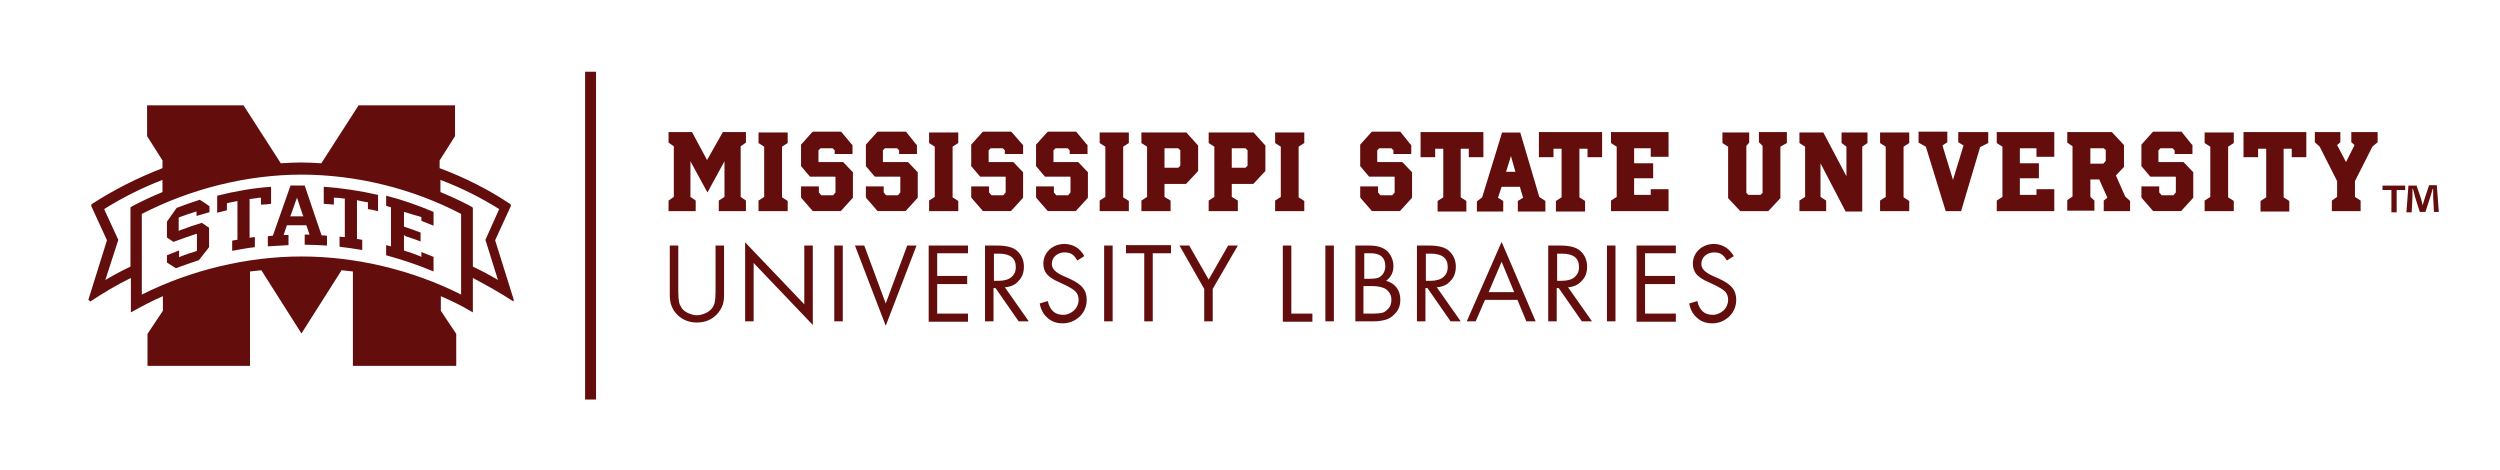 <svg xmlns="http://www.w3.org/2000/svg" viewBox="0 0 617 116" enable-background="new 0 0 617 116"><style type="text/css">.st0{fill:#640D0D;}</style><g id="Line__x26__Text"><path class="st0" d="M167.4 60.6v11.5c0 1.1.1 1.9.2 2.5.1.5.4 1 .7 1.5.4.5.9.9 1.6 1.2.7.3 1.4.5 2.1.5.7 0 1.4-.2 2.1-.5.7-.3 1.2-.7 1.6-1.2.3-.4.6-.9.7-1.5.1-.6.2-1.4.2-2.5v-11.5h2.1v12c0 1.2-.1 2.1-.4 2.8-.3.8-.7 1.4-1.3 2.1-1.3 1.4-3 2.1-5 2.1s-3.7-.7-5-2.1c-.6-.6-1-1.3-1.3-2.1-.3-.7-.4-1.7-.4-2.8v-12h2.1zM183.9 79.3v-19.5l14.6 15.3v-14.5h2.1v19.6l-14.6-15.3v14.4h-2.1zM208 60.6v18.7h-2.1v-18.7h2.1zM213.3 60.6l5.3 14.3 5.3-14.3h2.3l-7.6 19.8-7.6-19.8h2.3zM238.9 62.5h-7.6v5.6h7.4v2h-7.4v7.3h7.6v2h-9.7v-18.8h9.7v1.9zM248 70.9l5.9 8.4h-2.5l-5.7-8.2h-.5v8.2h-2.1v-18.7h3c2.2 0 3.9.4 4.9 1.3 1.1 1 1.7 2.3 1.7 3.9 0 1.4-.4 2.6-1.3 3.5-.8 1-2 1.5-3.4 1.6zm-2.8-1.6h1.3c1.3 0 2.4-.3 3.1-.9.7-.6 1.1-1.4 1.1-2.5 0-2.2-1.4-3.3-4.2-3.3h-1.2v6.7zM267.6 63.2l-1.7 1.1c-.5-.8-.9-1.3-1.4-1.6-.5-.3-1.1-.4-1.8-.4-.9 0-1.6.3-2.2.8-.6.5-.9 1.2-.9 2.1 0 1.1.9 2 2.6 2.8l1.8.8c1.5.7 2.6 1.4 3.2 2.2.7.8 1 1.8 1 3 0 1.6-.6 3-1.7 4.1-1.2 1.1-2.6 1.7-4.2 1.7-1.5 0-2.7-.4-3.7-1.3-1-.8-1.7-2-2-3.6l2-.6c.5 2.3 1.8 3.4 3.8 3.4 1 0 1.9-.4 2.7-1.1.7-.7 1.1-1.6 1.1-2.6 0-.8-.2-1.4-.7-2-.5-.5-1.3-1-2.5-1.6l-1.7-.8c-.7-.3-1.3-.6-1.7-.9-.5-.3-.9-.7-1.2-1-.6-.7-.9-1.6-.9-2.6 0-1.4.5-2.5 1.5-3.5 1-.9 2.3-1.4 3.8-1.4 2.1.1 3.7 1 4.8 3zM274.6 60.6v18.7h-2.1v-18.7h2.1zM284.5 62.5v16.8h-2.1v-16.8h-4.5v-2h11.1v2h-4.5zM297.2 71.3l-6.1-10.7h2.4l4.8 8.4 4.8-8.4h2.4l-6.2 10.7v8h-2.1v-8zM318.7 60.6v16.8h5.2v2h-7.3v-18.8h2.1zM329.2 60.6v18.7h-2.1v-18.7h2.1zM334.5 79.3v-18.7h3.4c2.1 0 3.6.5 4.6 1.5.9 1 1.4 2.2 1.4 3.6 0 1.5-.6 2.7-1.8 3.6 1.1.3 2 .9 2.6 1.7.6.8.9 1.8.9 3 0 1.5-.5 2.7-1.6 3.7-.6.6-1.3 1-2 1.2-.7.2-1.7.4-2.8.4h-4.7zm2.1-10.5h1.6c.8 0 1.4-.1 1.8-.2.4-.1.8-.4 1.1-.7.5-.6.8-1.3.8-2.2 0-2.1-1.2-3.2-3.6-3.2h-1.6v6.3zm0 8.6h2.4c.9 0 1.6-.1 2.1-.2s.9-.4 1.3-.8c.7-.6 1-1.4 1-2.4 0-1.1-.4-1.9-1.3-2.6-.7-.5-1.9-.8-3.5-.8h-2.1v6.8zM354.6 70.9l5.9 8.4h-2.5l-5.7-8.2h-.5v8.2h-2.1v-18.7h3c2.2 0 3.9.4 4.9 1.3 1.1 1 1.7 2.3 1.7 3.9 0 1.4-.4 2.6-1.3 3.5-.8 1-2 1.5-3.4 1.6zm-2.8-1.6h1.3c1.3 0 2.4-.3 3.1-.9.7-.6 1.1-1.4 1.1-2.5 0-2.2-1.4-3.3-4.2-3.3h-1.2v6.7zM374.5 74h-8l-2.3 5.3h-2.2l8.6-19.6 8.4 19.6h-2.3l-2.2-5.3zm-.8-1.9l-3.1-7.5-3.2 7.5h6.3zM387 70.9l5.9 8.4h-2.5l-5.7-8.2h-.5v8.2h-2.1v-18.7h3c2.2 0 3.9.4 4.9 1.3 1.1 1 1.7 2.3 1.7 3.9 0 1.4-.4 2.6-1.3 3.5-.9 1-2 1.5-3.4 1.6zm-2.8-1.6h1.3c1.3 0 2.4-.3 3.1-.9.7-.6 1.1-1.4 1.1-2.5 0-2.2-1.4-3.3-4.2-3.3h-1.2v6.7zM398.7 60.6v18.7h-2.1v-18.7h2.1zM413.6 62.5h-7.6v5.6h7.4v2h-7.4v7.3h7.6v2h-9.7v-18.8h9.7v1.9zM427.9 63.2l-1.7 1.1c-.5-.8-.9-1.3-1.4-1.6-.5-.3-1.1-.4-1.8-.4-.9 0-1.6.3-2.2.8-.6.5-.9 1.2-.9 2.1 0 1.1.9 2 2.6 2.8l1.8.8c1.5.7 2.6 1.4 3.2 2.2.7.8 1 1.8 1 3 0 1.6-.6 3-1.7 4.1-1.2 1.1-2.6 1.7-4.2 1.7-1.5 0-2.7-.4-3.7-1.3-1-.8-1.7-2-2-3.6l2-.6c.5 2.3 1.8 3.4 3.8 3.4 1 0 1.9-.4 2.7-1.1.7-.7 1.1-1.6 1.1-2.6 0-.8-.2-1.4-.7-2-.5-.5-1.3-1-2.5-1.6l-1.7-.8c-.7-.3-1.3-.6-1.7-.9-.5-.3-.9-.7-1.2-1-.6-.7-.9-1.6-.9-2.6 0-1.4.5-2.5 1.5-3.5 1-.9 2.3-1.4 3.8-1.4 2 .1 3.6 1 4.8 3zM178.8 48.6v-8.8l-4.2 7.7-4.2-7.7v8.8l1.3.9v2.6h-6.7v-2.6l1.3-.9v-12.5l-1.3-.9v-2.6h5.8l3.7 6.9 3.9-6.9h5.7v2.6l-1.3.9v12.5l1.3.9v2.6h-6.7v-2.6l1.4-.9zM194.4 52.1h-7.2v-2.6l1.4-.9v-12.4l-1.4-.9v-2.6h7.2v2.6l-1.4.9v12.5l1.4.9v2.5zM210.1 35.5l.3.3v2.2h-4.4v-.9l-.5-.5h-3l-.5.5v2.9h6.1l2.1 2.2.3.3v6.3l-3 3.3h-6.9l-2.7-3.1-.2-.3v-2.7h4.4v1.5l.6.7h2.9l.6-.7v-3.8l-.1-.1h-6.2l-2.2-2.6v-5.3l2.6-2.9.3-.3h7l2.5 3zM226 35.5l.3.3v2.2h-4.4v-.9l-.5-.5h-3l-.5.5v2.8l.1.1h6.1l2.1 2.2.3.3v6.3l-3 3.3h-6.9l-2.7-3.1-.2-.3v-2.7h4.4v1.5l.6.7h2.9l.6-.7v-3.8l-.1-.1h-6.2l-2.2-2.6v-5.3l2.6-2.9.3-.3h7l2.4 3zM236.5 52.1h-7.2v-2.6l1.4-.9v-12.4l-1.4-.9v-2.6h7.2v2.6l-1.4.9v12.5l1.4.9v2.5zM252.2 35.5l.3.3v2.2h-4.5v-.9l-.5-.5h-3l-.5.5v2.9h6.1l2.1 2.2.3.3v6.3l-3 3.3h-6.9l-2.7-3.1-.2-.3v-2.7h4.4v1.5l.6.7h2.9l.6-.7v-3.8l-.1-.1h-6.2l-2.2-2.6v-5.3l2.6-2.9.3-.3h7l2.6 3zM268.1 35.5l.3.3v2.2h-4.4v-.9l-.5-.5h-3l-.5.5v2.9h6.1l2.1 2.2.3.3v6.3l-3 3.3h-6.9l-2.7-3.1-.2-.3v-2.7h4.4v1.5l.6.7h2.9l.6-.7v-3.8l-.1-.1h-6.2l-2.2-2.6v-5.3l2.6-2.9.3-.3h7l2.5 3zM278.6 52.1h-7.2v-2.6l1.4-.9v-12.4l-1.4-.9v-2.6h7.2v2.6l-1.4.9v12.5l1.4.9v2.5zM295.4 35.6l.3.3v6.3l-2.7 2.9-.3.3h-5.3v3.2l1.5.9v2.6h-7.2v-2.6l1.4-.9v-12.4l-1.4-.9v-2.6h11.1l2.6 2.9zm-4.1 1.5l-.5-.5h-3.4v4.8h3.4l.5-.5v-3.8zM312 35.6l.3.3v6.3l-2.7 2.9-.3.3h-5.3v3.2l1.5.9v2.6h-7.2v-2.6l1.4-.9v-12.4l-1.4-.9v-2.6h11.1l2.6 2.9zm-4.1 1.5l-.5-.5h-3.4v4.8h3.4l.5-.5v-3.8zM321.9 52.1h-7.2v-2.6l1.4-.9v-12.4l-1.4-.9v-2.6h7.2v2.6l-1.4.9v12.5l1.4.9v2.5zM348 35.5l.3.3v2.2h-4.4v-.9l-.5-.5h-3l-.5.5v2.8l.1.1h6.1l2.1 2.2.3.3v6.3l-3 3.3h-6.9l-2.7-3.1-.2-.3v-2.7h4.4v1.5l.6.7h2.9l.6-.7v-3.8l-.1-.1h-6.2l-2.2-2.6v-5.3l2.6-2.9.3-.3h7l2.4 3zM350.4 32.6h15.7v6.2h-3.6v-2.1h-2v12l1.4.9v2.6h-7.1v-2.6l1.4-.9v-12h-2v2.1h-3.6v-6.2zM381.4 49.6v2.6h-6.8v-2.6l1.3-.8-.8-2.7h-4.5l-.9 2.7 1.3.8v2.6h-6.5v-2.5l1.3-1 4.7-15.3.2-.7h4.5l4.7 15.9 1.5 1zm-7.4-7.2l-1.1-3.9-1.2 3.9h2.3zM379.7 32.6h15.7v6.2h-3.6v-2.1h-2v12l1.4.9v2.6h-7.2v-2.6l1.4-.9v-12h-2v2.1h-3.6v-6.2zM397.6 32.6h14.2v6.1h-4.4v-2.1h-4.1v3.7h4.7v3.7h-4.7v4.1h4.1v-1.4h4.4v5.4h-14.2v-2.6l1.4-.9v-12.4l-1.4-.9v-2.7zM434.1 32.6h6.9v2.7l-1.6.9v12.7l-2.7 2.9-.3.3h-6.9l-3-3.2v-12.7l-1.4-.9v-2.6h6.6v2.5l-.7.8v11.6l.5.5h3l.5-.5v-11.6l-.9-.9v-2.5zM450.7 49.5v2.6h-6.6v-2.6l1.4-.9v-12.4l-1.4-.9v-2.6h5.9l5.7 10.8v-7.3l-1.2-.9v-2.6h6.4v2.6l-1.3.9v16h-4.1l-6.2-11.9v8.3l1.4.9zM471.2 52.1h-7.2v-2.6l1.4-.9v-12.4l-1.4-.9v-2.6h7.2v2.6l-1.4.9v12.5l1.4.9v2.5zM483.3 32.6h7.4v2.7l-2 1-4.7 15.8h-3.8l-4.9-15.9-1.8-1v-2.7h7.1v2.6l-1.2.8 2.6 8.5 2.6-8.5-1.3-.8v-2.5zM492.8 32.6h14.2v6.1h-4.4v-2.1h-4.1v3.7h4.7v3.7h-4.7v4.1h4.1v-1.4h4.4v5.4h-14.2v-2.6l1.4-.9v-12.4l-1.4-.9v-2.7zM525.7 49.6v2.5h-6.5v-2.6l.9-.7-2-4.5h-2.2v4.3l1 .9v2.5h-6.7v-2.6l1.3-.9v-12.4l-1.3-.9v-2.6h11l3 3.2v5.4l-2 2.1 2.3 5.2 1.2 1.1zm-5.9-12.5l-.6-.5h-3.3v3.8h3.2l.6-.7v-2.6zM540.8 35.5l.3.3v2.2h-4.4v-.9l-.5-.5h-3l-.5.5v2.8l.1.1h6.1l2.1 2.2.3.3v6.3l-3 3.3h-6.9l-2.7-3.1-.2-.3v-2.7h4.4v1.5l.6.7h2.9l.6-.7v-3.8l-.1-.1h-6.2l-2.2-2.6v-5.3l2.6-2.9.3-.3h7l2.4 3zM551.3 52.1h-7.2v-2.6l1.4-.9v-12.4l-1.4-.9v-2.6h7.2v2.6l-1.4.9v12.5l1.4.9v2.5zM553.5 32.6h15.7v6.2h-3.6v-2.1h-2v12l1.4.9v2.6h-7.1v-2.6l1.4-.9v-12h-2v2.1h-3.6v-6.2zM580.4 32.6h6.4v2.5l-1.3 1.1-4.3 8.5v3.9l1.4.9v2.6h-7.1v-2.6l1.3-.9v-3.9l-4.3-8.5-1.2-1.1v-2.5h6.3v2.5l-.8.7 2.2 4.2 2.1-4.2-.8-.7v-2.5zM144.4 17.7v80.9h2.7v-80.9"/><path class="st0" d="M593.6 45.8v1.1h-2.1v5.5h-1.3v-5.5h-2.2v-1.1h5.6zm7.1 6.6l-.2-3.9v-1.9h-.1l-.6 2-1.2 3.7h-1.4l-1.2-3.8c-.1-.5-.3-1.3-.5-1.9h-.1v1.9l-.2 3.9h-1.3l.5-6.6h2l1.1 3.2c.1.5.3 1 .4 1.7.2-.6.3-1.2.5-1.7l1.1-3.3h1.9l.5 6.6h-1.2z"/></g><g id="Maroon_MSState_-1C"><path class="st0" d="M126.7 74.4c-3.2-2.1-6.6-4-10-5.8v8.5c-2.5-1.5-5.1-2.8-7.9-4v3.6l3.8 5.7v7.9h-25.5v-23.3c-.9-.1-1.8-.2-2.8-.3l-9.9 15.6-9.9-15.6-2.8.3v23.3h-25.3v-7.9l3.8-5.7v-3.6c-2.8 1.2-5.4 2.6-7.9 4v-8.5c-3.5 1.7-6.8 3.7-10 5.8l-.5-.4 4.6-14.7-3.9-8.5.1-.4c5.4-3.5 11.1-6.4 17.5-8.9v-1.9l-3.8-6v-7.6h23.8l9.2 14.3c1.7-.1 3.4-.2 5-.2 1.7 0 3.4.1 5 .2l9.2-14.3h23.8v7.6l-3.8 6v1.9c6.4 2.4 12.1 5.3 17.5 8.9l.1.4-3.9 8.5 4.6 14.7-.1.4zm-3.5-22.8c-4.5-2.8-9.2-5.2-14.5-7.2v3c2.4 1 4.8 2.1 7.1 3.3l.7.4.2.2v14.5c2.1 1 4.2 2.1 6.2 3.3l-3.1-9.9 3.4-7.6zm-97.5 0l3.5 7.6-3.2 9.9c2-1.2 4.1-2.3 6.2-3.3v-14.5l.1-.2.7-.4c2.3-1.2 4.7-2.3 7.1-3.3v-3c-5.2 2-9.9 4.4-14.4 7.2zm48.7 11.7c13.4 0 27.3 3.3 39.4 9.4v-19.9c-12-6.3-26-9.7-39.4-9.7-13.4 0-27.4 3.5-39.4 9.7v19.9c12.2-6.1 26.1-9.4 39.4-9.4zM66.9 50.3c-.8.1-1.6.2-2.5.2v-1.7h-.4c-.7.1-1.3.2-2.1.3h-.3v9.6l.4-.1.9-.1v2.5c-1.9.2-3.8.6-5.6.9v-2.5l1-.2h.3v-9.6l-.4.1c-.7.1-1.4.3-2 .4l-.2.1v1.7l-2.4.6v-4.2c4.4-1.1 8.9-1.9 13.3-2.2v4.2zm-15.3 2.1l-3.1.9v-1.1l-.4.1c-1.2.4-2.5.8-3.8 1.3l-.2.1v3.3l.4-.2c1.9-.7 3.6-1.3 5.3-1.8l1.8 1.2v4.8l-2.5 3.2c-1.9.6-3.8 1.3-5.7 2l-2.2-1.4v-1.8l3-1.2v1.7l.4-.2c1.2-.5 2.5-.9 3.8-1.3l.2-.1v-4.2l-.4.1c-1.9.6-3.7 1.3-5.4 1.9l-1.6-1.1v-3.9l2.4-3.4c1.9-.7 3.8-1.4 5.7-2 .8.5 1.6 1 2.4 1.6v1.5zm41.6-.3c-.8-.2-1.6-.4-2.4-.5v-1.7h-.3l-2-.4-.4-.1v9.6h.3l1 .2v2.5c-1.9-.3-3.8-.6-5.6-.8v-2.5l.9.1h.4v-9.5h-.3c-.7-.1-1.3-.2-2-.2h-.4v1.7c-.8-.1-1.6-.1-2.5-.2v-4.2c4.5.3 9 1 13.4 2v4zm6.9.3l-.4-.1v3.6l.2.1c1.3.4 2.6.9 3.9 1.4v2.2c-1.2-.5-2.5-.9-3.7-1.3l-.4-.3v3.8l.2.1c1.3.4 2.5.8 3.7 1.3l.4.2v-1.2l3 1.2v3.6c-3.8-1.6-7.7-2.9-11.7-4v-2.5l.8.2.4.1v-9.6l-.2-.1-1-.3v-2.5c4 1 7.9 2.4 11.7 4v3.4l-3-1.2v-.9l-.2-.1c-1.2-.3-2.4-.7-3.7-1.1m-26.5-2.7l-.3-.9-.3.8-1.2 3.4-.2.4h3.3l-.2-.4-1.1-3.3zm7 10.9c-1.8-.1-3.6-.2-5.4-.2v-2.5h1.2l-.8-2.3h-4.8l-.8 2.4h1.2v2.5l-5.1.3v-2.5l1-.1h.2l.1-.2 4.3-12.2h3.5l4.1 12.1.1.2h.2c.3 0 .7 0 1.1.1v2.4z"/></g></svg>